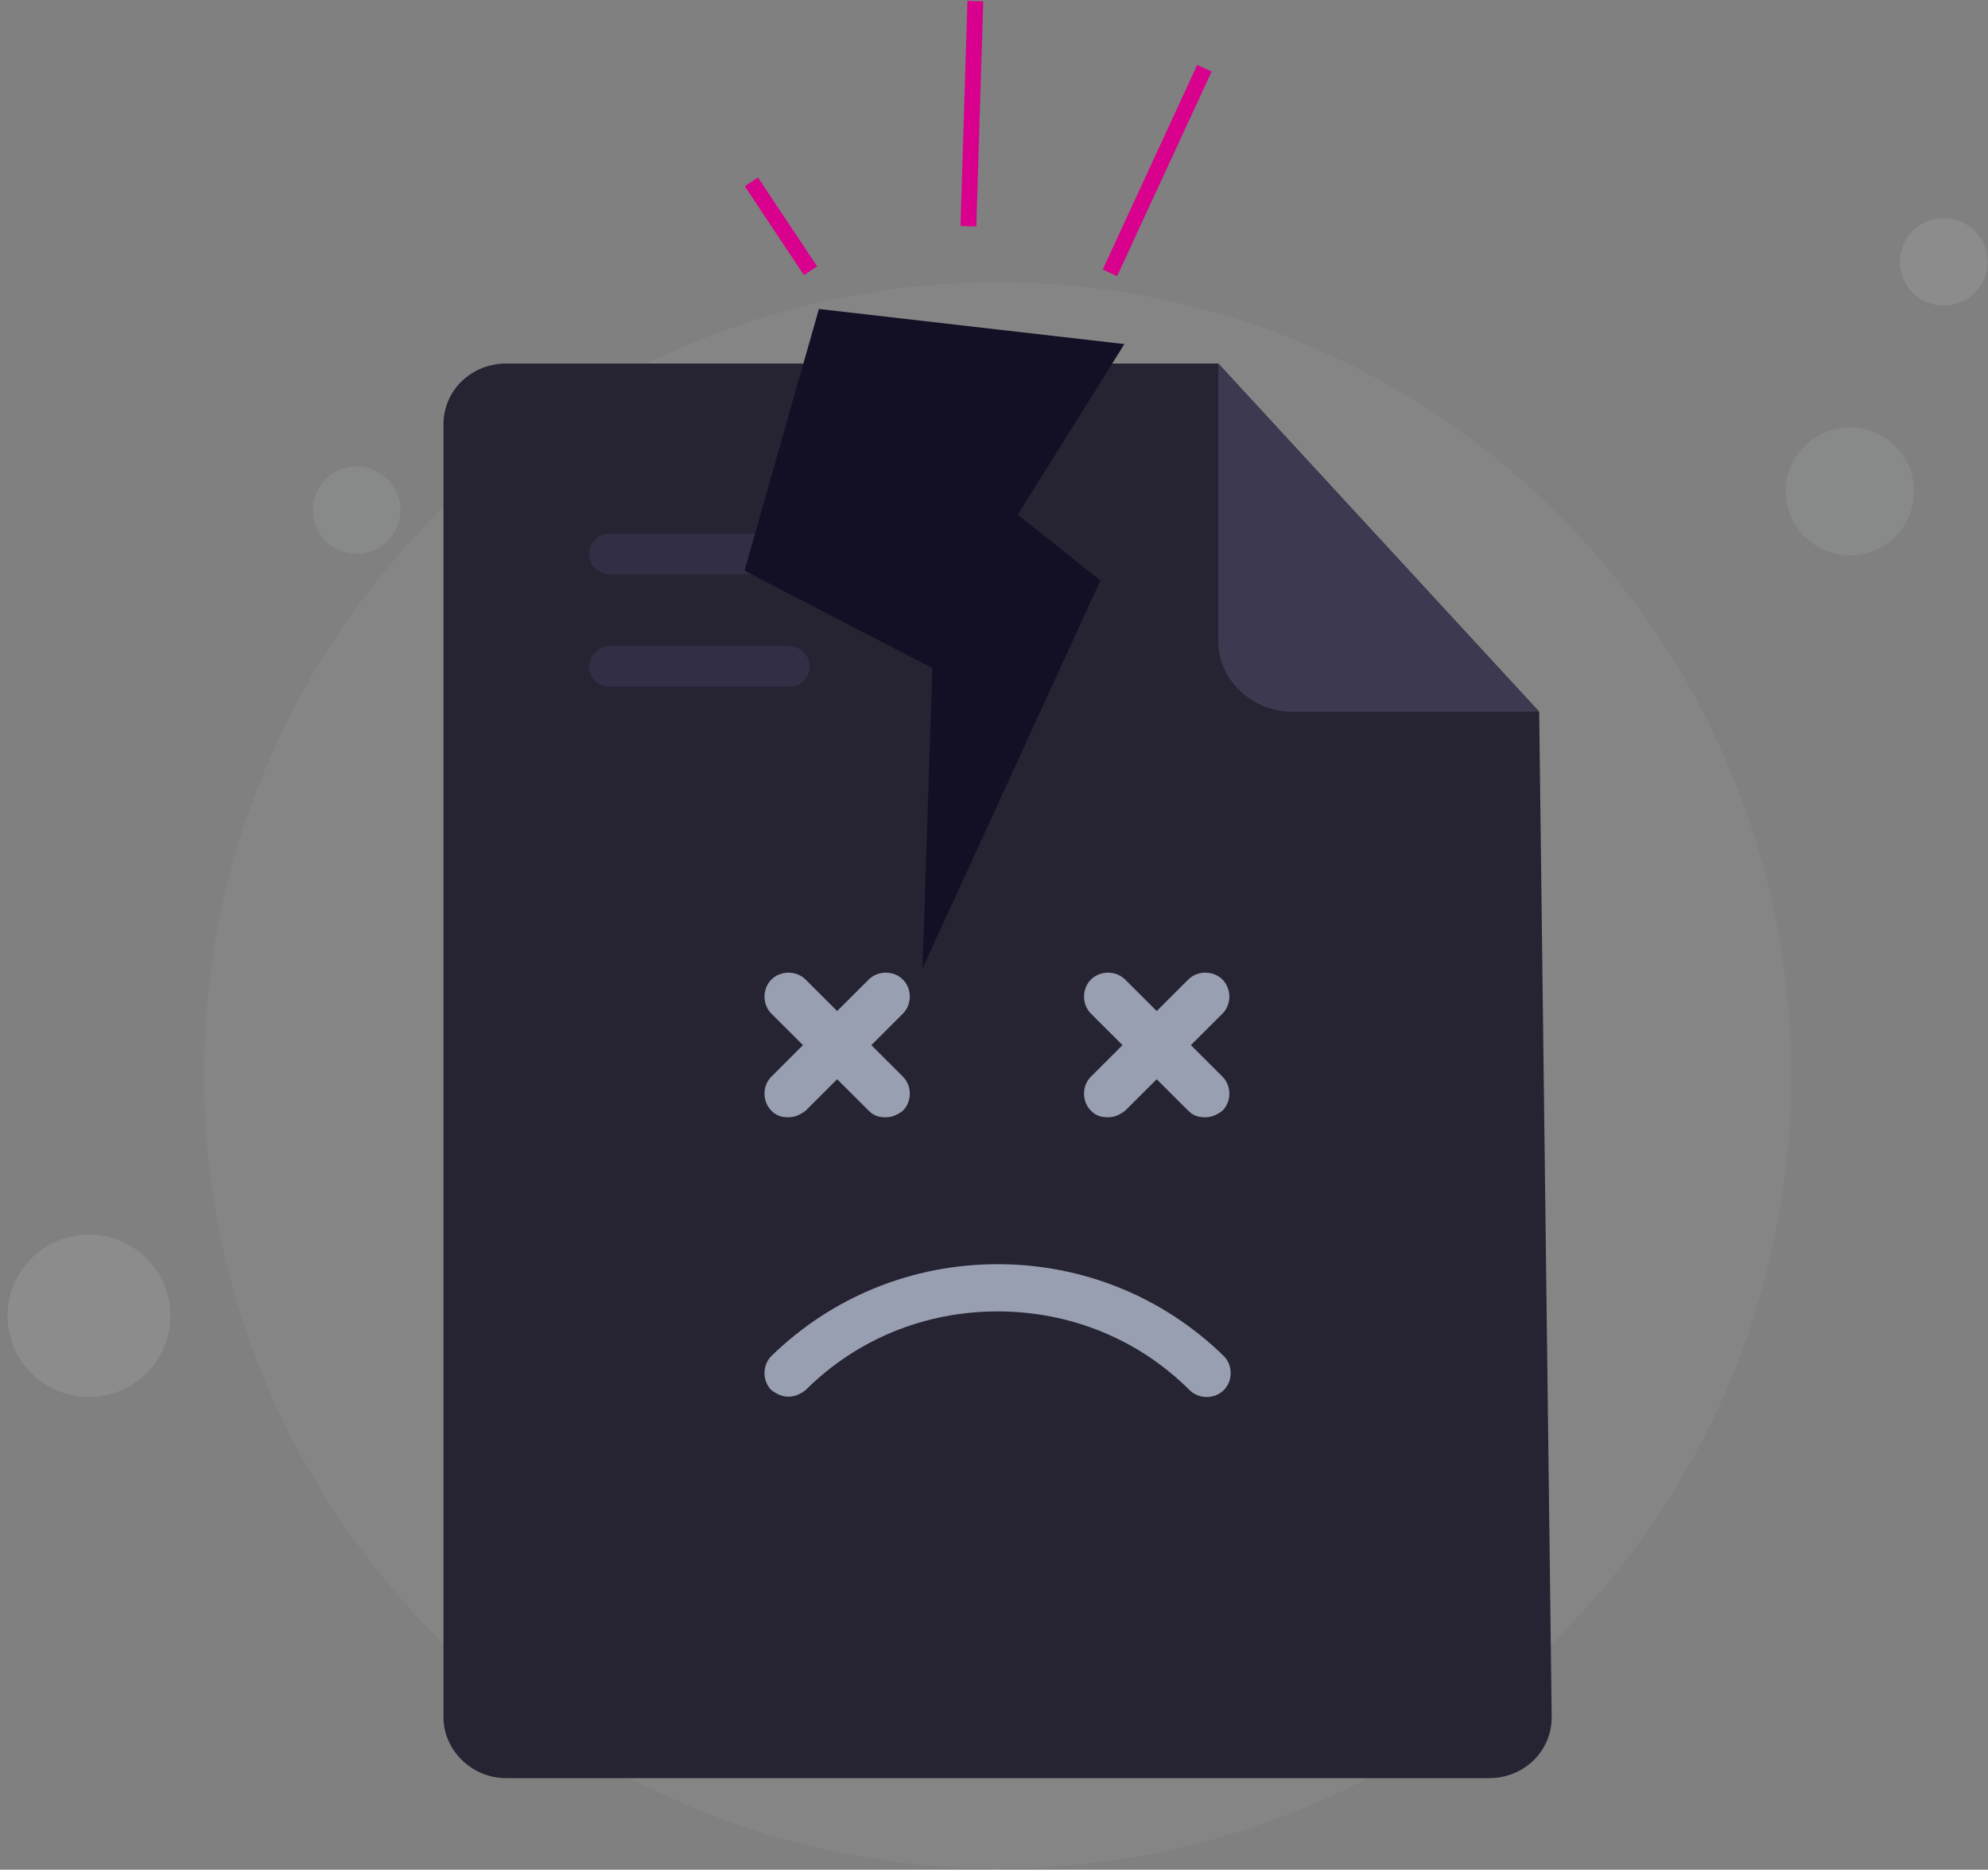<svg width="251" height="236" viewBox="0 0 251 236" fill="none" xmlns="http://www.w3.org/2000/svg">
<rect x="0" y="0" width="251" height="236" fill="#808080" stroke="none"/>
<path d="M226.15 135.738C226.15 163.724 214.688 188.951 196.308 207.083C178.324 225.017 153.423 235.857 125.952 235.857C98.68 235.857 73.778 224.82 55.596 207.083C37.217 188.951 25.755 163.724 25.755 135.738C25.755 80.357 70.616 35.618 125.952 35.618C181.288 35.618 226.15 80.554 226.15 135.738Z" fill="white" fill-opacity="0.04"/>
<path d="M233.562 70.108C238.037 70.108 241.665 66.49 241.665 62.027C241.665 57.565 238.037 53.947 233.562 53.947C229.087 53.947 225.459 57.565 225.459 62.027C225.459 66.49 229.087 70.108 233.562 70.108Z" fill="#EAEEF9" fill-opacity="0.08"/>
<path d="M245.418 38.574C248.474 38.574 250.952 36.104 250.952 33.056C250.952 30.008 248.474 27.538 245.418 27.538C242.362 27.538 239.885 30.008 239.885 33.056C239.885 36.104 242.362 38.574 245.418 38.574Z" fill="white" fill-opacity="0.1"/>
<path d="M45.024 69.91C48.08 69.91 50.557 67.44 50.557 64.392C50.557 61.344 48.08 58.874 45.024 58.874C41.968 58.874 39.49 61.344 39.49 64.392C39.49 67.44 41.968 69.91 45.024 69.91Z" fill="#EAEEF9" fill-opacity="0.08"/>
<path d="M11.229 176.336C16.905 176.336 21.506 171.748 21.506 166.088C21.506 160.428 16.905 155.839 11.229 155.839C5.554 155.839 0.953 160.428 0.953 166.088C0.953 171.748 5.554 176.336 11.229 176.336Z" fill="white" fill-opacity="0.1"/>
<path d="M194.332 89.838L195.913 216.761C195.913 221.097 192.356 224.447 188.008 224.447H63.897C59.549 224.447 55.992 220.9 55.992 216.761V53.574C55.992 49.239 59.549 45.888 63.897 45.888H153.818L194.332 89.838Z" fill="url(#paint0_linear_104_12929)"/>
<path d="M120.616 72.495H76.94C75.556 72.495 74.371 71.312 74.371 69.933C74.371 68.553 75.556 67.37 76.94 67.37H120.616C121.999 67.37 123.185 68.553 123.185 69.933C123.185 71.312 121.999 72.495 120.616 72.495Z" fill="#322E46"/>
<path d="M99.865 86.685H76.94C75.556 86.685 74.371 85.502 74.371 84.123C74.371 82.743 75.556 81.561 76.94 81.561H99.667C101.051 81.561 102.236 82.743 102.236 84.123C102.236 85.502 101.051 86.685 99.865 86.685Z" fill="#322E46"/>
<path d="M153.818 45.888V80.969C153.818 85.896 158.166 89.838 163.107 89.838H194.332" fill="#3D3950"/>
<path d="M94.002 72.032L103.393 39.001L141.963 43.431L128.497 64.958L138.928 73.268L116.471 122.251L117.723 84.329L94.002 72.032Z" fill="#130F25"/>
<path d="M102.337 34.171L94.863 22.952" stroke="#D9008D" stroke-width="2"/>
<path d="M122.268 28.562L123.146 0.143" stroke="#D9008D" stroke-width="2"/>
<path d="M140.137 34.436L152.068 8.612" stroke="#D9008D" stroke-width="2"/>
<path d="M99.553 176.295C98.723 176.295 98.059 175.964 97.395 175.467C96.233 174.308 96.233 172.321 97.395 171.162C105.033 163.712 115.161 159.572 125.953 159.572C136.745 159.572 146.873 163.712 154.511 171.162C155.673 172.321 155.673 174.308 154.511 175.467C153.348 176.626 151.356 176.626 150.194 175.467C143.718 169.01 135.085 165.533 125.953 165.533C116.821 165.533 108.187 169.01 101.712 175.467C101.048 175.964 100.384 176.295 99.553 176.295Z" fill="#989FB0"/>
<path d="M110.014 131.922L113.998 127.948C115.161 126.789 115.161 124.802 113.998 123.643C112.836 122.484 110.844 122.484 109.682 123.643L105.697 127.617L101.712 123.643C100.55 122.484 98.557 122.484 97.395 123.643C96.233 124.802 96.233 126.789 97.395 127.948L101.38 131.922L97.395 135.896C96.233 137.055 96.233 139.041 97.395 140.201C98.059 140.863 98.723 141.028 99.553 141.028C100.384 141.028 101.048 140.697 101.712 140.201L105.697 136.227L109.682 140.201C110.346 140.863 111.01 141.028 111.84 141.028C112.67 141.028 113.334 140.697 113.998 140.201C115.161 139.041 115.161 137.055 113.998 135.896L110.014 131.922Z" fill="#989FB0"/>
<path d="M150.359 131.922L154.344 127.948C155.506 126.789 155.506 124.802 154.344 123.643C153.182 122.484 151.189 122.484 150.027 123.643L146.042 127.617L142.058 123.643C140.895 122.484 138.903 122.484 137.741 123.643C136.578 124.802 136.578 126.789 137.741 127.948L141.725 131.922L137.741 135.896C136.578 137.055 136.578 139.041 137.741 140.201C138.405 140.863 139.069 141.028 139.899 141.028C140.729 141.028 141.393 140.697 142.058 140.201L146.042 136.227L150.027 140.201C150.691 140.863 151.355 141.028 152.186 141.028C153.016 141.028 153.68 140.697 154.344 140.201C155.506 139.041 155.506 137.055 154.344 135.896L150.359 131.922Z" fill="#989FB0"/>
<defs>
<linearGradient id="paint0_linear_104_12929" x1="125.907" y1="41.758" x2="125.907" y2="226.372" gradientUnits="userSpaceOnUse">
<stop stop-color="#262333"/>
<stop offset="0.996" stop-color="#262333"/>
</linearGradient>
</defs>
</svg>
